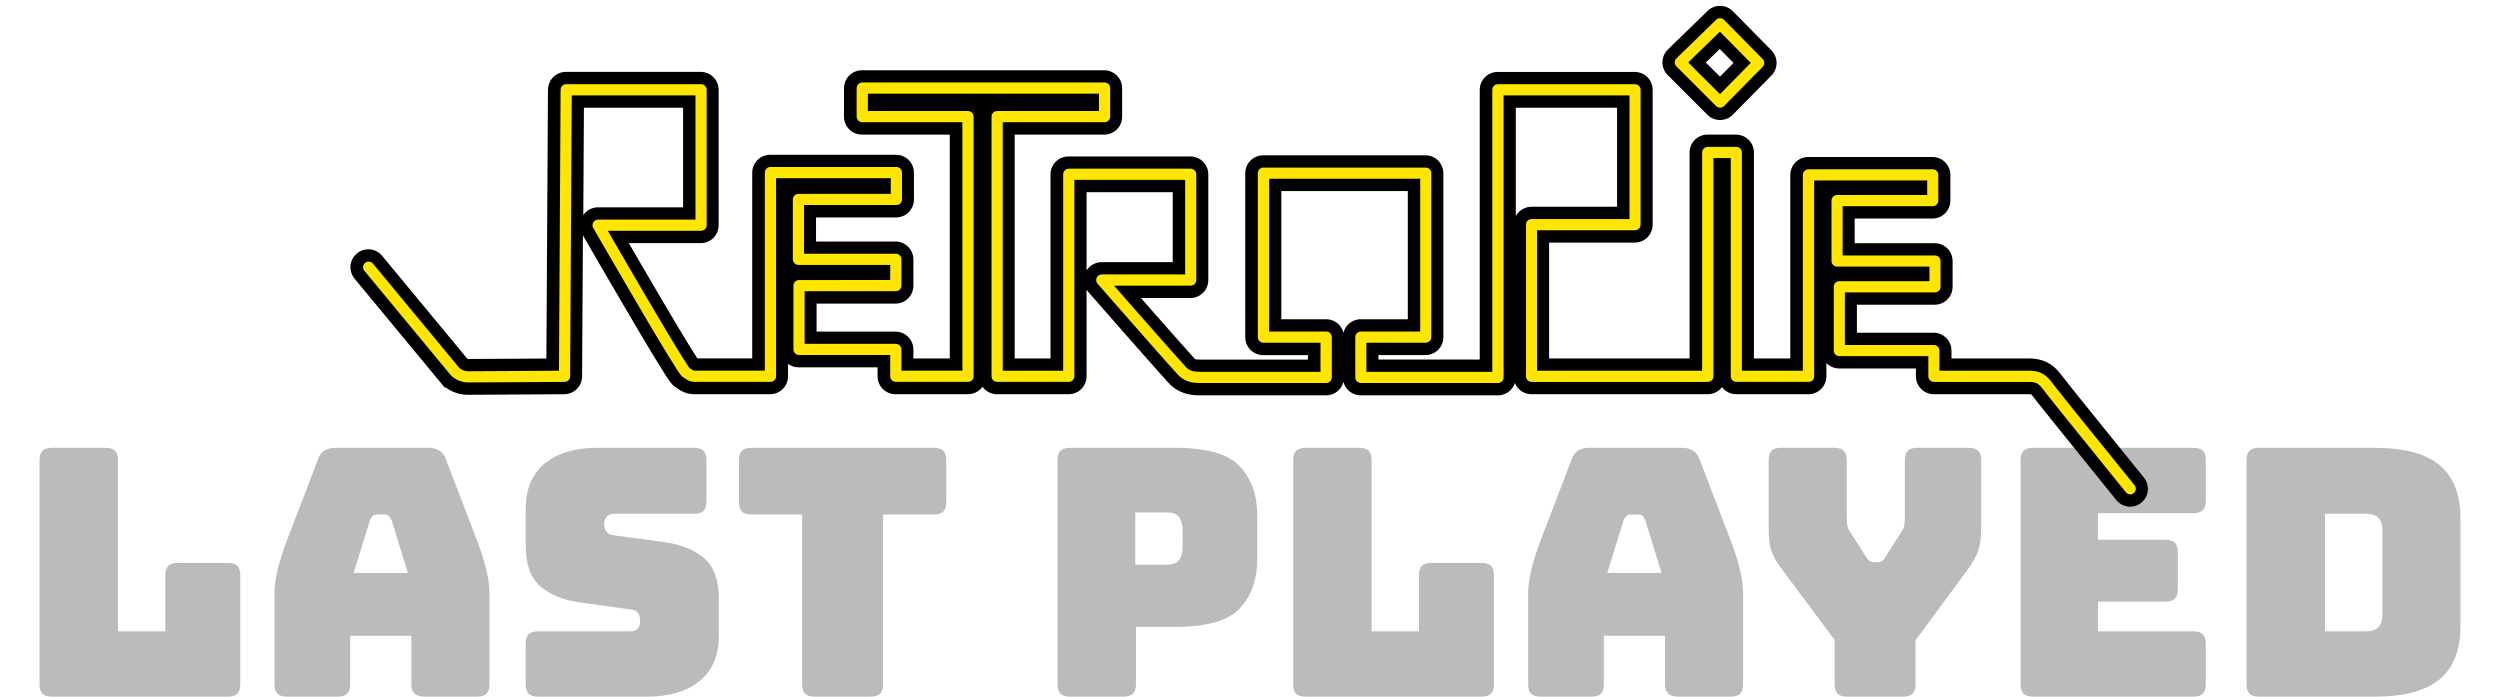 <?xml version="1.0" encoding="utf-8"?>
<svg id="Layer_2" width="1606.03" height="447.53" viewBox="0 0 1577.29 447.53" xmlns="http://www.w3.org/2000/svg">
  <path d="M 132.012 447.53 L 132.012 447.53 L 19.012 447.53 L 19.012 447.53 C 16.199 447.53 14.165 446.9 12.912 445.64 L 12.912 445.64 L 12.912 445.64 C 11.652 444.387 11.022 442.353 11.022 439.54 L 11.022 439.54 L 11.022 295.68 L 11.022 295.68 C 11.022 292.867 11.652 290.833 12.912 289.58 L 12.912 289.58 L 12.912 289.58 C 14.165 288.32 16.199 287.69 19.012 287.69 L 19.012 287.69 L 53.422 287.69 L 53.422 287.69 C 56.235 287.69 58.272 288.32 59.532 289.58 L 59.532 289.58 L 59.532 289.58 C 60.785 290.833 61.412 292.867 61.412 295.68 L 61.412 295.68 L 61.412 405.57 L 91.832 405.57 L 91.832 369.61 L 91.832 369.61 C 91.832 366.797 92.459 364.76 93.712 363.5 L 93.712 363.5 L 93.712 363.5 C 94.972 362.247 97.009 361.62 99.822 361.62 L 99.822 361.62 L 132.012 361.62 L 132.012 361.62 C 134.825 361.62 136.859 362.247 138.112 363.5 L 138.112 363.5 L 138.112 363.5 C 139.372 364.76 140.002 366.797 140.002 369.61 L 140.002 369.61 L 140.002 439.54 L 140.002 439.54 C 140.002 442.353 139.372 444.387 138.112 445.64 L 138.112 445.64 L 138.112 445.64 C 136.859 446.9 134.825 447.53 132.012 447.53 Z M 223.242 334.31 L 223.242 334.31 L 212.812 368.05 L 247.662 368.05 L 237.232 334.31 L 237.232 334.31 C 236.639 332.977 236.009 332.013 235.342 331.42 L 235.342 331.42 L 235.342 331.42 C 234.676 330.833 233.899 330.54 233.012 330.54 L 233.012 330.54 L 227.462 330.54 L 227.462 330.54 C 226.576 330.54 225.799 330.833 225.132 331.42 L 225.132 331.42 L 225.132 331.42 C 224.466 332.013 223.836 332.977 223.242 334.31 Z M 210.592 408.46 L 210.592 439.54 L 210.592 439.54 C 210.592 442.353 209.962 444.387 208.702 445.64 L 208.702 445.64 L 208.702 445.64 C 207.442 446.9 205.406 447.53 202.592 447.53 L 202.592 447.53 L 169.962 447.53 L 169.962 447.53 C 167.149 447.53 165.116 446.9 163.862 445.64 L 163.862 445.64 L 163.862 445.64 C 162.602 444.387 161.972 442.353 161.972 439.54 L 161.972 439.54 L 161.972 380.93 L 161.972 380.93 C 161.972 376.49 162.676 371.383 164.082 365.61 L 164.082 365.61 L 164.082 365.61 C 165.489 359.837 167.672 353.103 170.632 345.41 L 170.632 345.41 L 189.942 295.02 L 189.942 295.02 C 190.829 292.5 192.199 290.65 194.052 289.47 L 194.052 289.47 L 194.052 289.47 C 195.899 288.283 198.302 287.69 201.262 287.69 L 201.262 287.69 L 260.982 287.69 L 260.982 287.69 C 263.796 287.69 266.126 288.283 267.972 289.47 L 267.972 289.47 L 267.972 289.47 C 269.826 290.65 271.196 292.5 272.082 295.02 L 272.082 295.02 L 291.392 345.41 L 291.392 345.41 C 294.352 353.103 296.536 359.837 297.942 365.61 L 297.942 365.61 L 297.942 365.61 C 299.349 371.383 300.052 376.49 300.052 380.93 L 300.052 380.93 L 300.052 439.54 L 300.052 439.54 C 300.052 442.353 299.426 444.387 298.172 445.64 L 298.172 445.64 L 298.172 445.64 C 296.912 446.9 294.876 447.53 292.062 447.53 L 292.062 447.53 L 258.542 447.53 L 258.542 447.53 C 255.582 447.53 253.399 446.9 251.992 445.64 L 251.992 445.64 L 251.992 445.64 C 250.586 444.387 249.882 442.353 249.882 439.54 L 249.882 439.54 L 249.882 408.46 L 210.592 408.46 Z M 401.502 447.53 L 401.502 447.53 L 331.342 447.53 L 331.342 447.53 C 328.536 447.53 326.502 446.9 325.242 445.64 L 325.242 445.64 L 325.242 445.64 C 323.982 444.387 323.352 442.353 323.352 439.54 L 323.352 439.54 L 323.352 413.56 L 323.352 413.56 C 323.352 410.753 323.982 408.72 325.242 407.46 L 325.242 407.46 L 325.242 407.46 C 326.502 406.2 328.536 405.57 331.342 405.57 L 331.342 405.57 L 391.062 405.57 L 391.062 405.57 C 392.989 405.57 394.432 404.943 395.392 403.69 L 395.392 403.69 L 395.392 403.69 C 396.352 402.43 396.832 400.91 396.832 399.13 L 396.832 399.13 L 396.832 399.13 C 396.832 396.617 396.352 394.767 395.392 393.58 L 395.392 393.58 L 395.392 393.58 C 394.432 392.4 392.989 391.737 391.062 391.59 L 391.062 391.59 L 357.762 386.92 L 357.762 386.92 C 347.402 385.44 339.079 382.037 332.792 376.71 L 332.792 376.71 L 332.792 376.71 C 326.499 371.383 323.352 362.503 323.352 350.07 L 323.352 350.07 L 323.352 326.76 L 323.352 326.76 C 323.352 314.18 327.422 304.523 335.562 297.79 L 335.562 297.79 L 335.562 297.79 C 343.702 291.057 354.952 287.69 369.312 287.69 L 369.312 287.69 L 431.472 287.69 L 431.472 287.69 C 434.279 287.69 436.312 288.32 437.572 289.58 L 437.572 289.58 L 437.572 289.58 C 438.832 290.833 439.462 292.867 439.462 295.68 L 439.462 295.68 L 439.462 322.1 L 439.462 322.1 C 439.462 324.913 438.832 326.947 437.572 328.2 L 437.572 328.2 L 437.572 328.2 C 436.312 329.46 434.279 330.09 431.472 330.09 L 431.472 330.09 L 379.742 330.09 L 379.742 330.09 C 377.816 330.09 376.336 330.72 375.302 331.98 L 375.302 331.98 L 375.302 331.98 C 374.269 333.24 373.752 334.83 373.752 336.75 L 373.752 336.75 L 373.752 336.75 C 373.752 338.677 374.269 340.307 375.302 341.64 L 375.302 341.64 L 375.302 341.64 C 376.336 342.967 377.816 343.707 379.742 343.86 L 379.742 343.86 L 412.822 348.3 L 412.822 348.3 C 423.182 349.78 431.542 353.183 437.902 358.51 L 437.902 358.51 L 437.902 358.51 C 444.269 363.837 447.452 372.717 447.452 385.15 L 447.452 385.15 L 447.452 408.46 L 447.452 408.46 C 447.452 421.04 443.346 430.697 435.132 437.43 L 435.132 437.43 L 435.132 437.43 C 426.919 444.163 415.709 447.53 401.502 447.53 Z M 544.904 447.53 L 544.904 447.53 L 508.934 447.53 L 508.934 447.53 C 506.127 447.53 504.094 446.9 502.834 445.64 L 502.834 445.64 L 502.834 445.64 C 501.574 444.387 500.944 442.353 500.944 439.54 L 500.944 439.54 L 500.944 330.54 L 468.314 330.54 L 468.314 330.54 C 465.5 330.54 463.464 329.91 462.204 328.65 L 462.204 328.65 L 462.204 328.65 C 460.95 327.39 460.324 325.353 460.324 322.54 L 460.324 322.54 L 460.324 295.68 L 460.324 295.68 C 460.324 292.867 460.95 290.833 462.204 289.58 L 462.204 289.58 L 462.204 289.58 C 463.464 288.32 465.5 287.69 468.314 287.69 L 468.314 287.69 L 585.524 287.69 L 585.524 287.69 C 588.337 287.69 590.374 288.32 591.634 289.58 L 591.634 289.58 L 591.634 289.58 C 592.894 290.833 593.524 292.867 593.524 295.68 L 593.524 295.68 L 593.524 322.54 L 593.524 322.54 C 593.524 325.353 592.894 327.39 591.634 328.65 L 591.634 328.65 L 591.634 328.65 C 590.374 329.91 588.337 330.54 585.524 330.54 L 585.524 330.54 L 552.894 330.54 L 552.894 439.54 L 552.894 439.54 C 552.894 442.353 552.264 444.387 551.004 445.64 L 551.004 445.64 L 551.004 445.64 C 549.75 446.9 547.717 447.53 544.904 447.53 Z M 707.393 447.53 L 707.393 447.53 L 672.983 447.53 L 672.983 447.53 C 670.17 447.53 668.137 446.9 666.883 445.64 L 666.883 445.64 L 666.883 445.64 C 665.623 444.387 664.993 442.353 664.993 439.54 L 664.993 439.54 L 664.993 295.68 L 664.993 295.68 C 664.993 292.867 665.623 290.833 666.883 289.58 L 666.883 289.58 L 666.883 289.58 C 668.137 288.32 670.17 287.69 672.983 287.69 L 672.983 287.69 L 740.913 287.69 L 740.913 287.69 C 761.04 287.69 774.803 291.687 782.203 299.68 L 782.203 299.68 L 782.203 299.68 C 789.603 307.673 793.303 318.107 793.303 330.98 L 793.303 330.98 L 793.303 359.4 L 793.303 359.4 C 793.303 372.273 789.603 382.707 782.203 390.7 L 782.203 390.7 L 782.203 390.7 C 774.803 398.693 761.04 402.69 740.913 402.69 L 740.913 402.69 L 715.383 402.69 L 715.383 439.54 L 715.383 439.54 C 715.383 442.353 714.757 444.387 713.503 445.64 L 713.503 445.64 L 713.503 445.64 C 712.243 446.9 710.207 447.53 707.393 447.53 Z M 734.923 329.2 L 714.943 329.2 L 714.943 362.73 L 734.923 362.73 L 734.923 362.73 C 739.217 362.73 742.027 361.62 743.353 359.4 L 743.353 359.4 L 743.353 359.4 C 744.687 357.18 745.353 354.663 745.353 351.85 L 745.353 351.85 L 745.353 340.08 L 745.353 340.08 C 745.353 337.267 744.687 334.75 743.353 332.53 L 743.353 332.53 L 743.353 332.53 C 742.027 330.31 739.217 329.2 734.923 329.2 L 734.923 329.2 Z M 937.378 447.53 L 937.378 447.53 L 824.378 447.53 L 824.378 447.53 C 821.565 447.53 819.531 446.9 818.278 445.64 L 818.278 445.64 L 818.278 445.64 C 817.018 444.387 816.388 442.353 816.388 439.54 L 816.388 439.54 L 816.388 295.68 L 816.388 295.68 C 816.388 292.867 817.018 290.833 818.278 289.58 L 818.278 289.58 L 818.278 289.58 C 819.531 288.32 821.565 287.69 824.378 287.69 L 824.378 287.69 L 858.788 287.69 L 858.788 287.69 C 861.601 287.69 863.638 288.32 864.898 289.58 L 864.898 289.58 L 864.898 289.58 C 866.151 290.833 866.778 292.867 866.778 295.68 L 866.778 295.68 L 866.778 405.57 L 897.198 405.57 L 897.198 369.61 L 897.198 369.61 C 897.198 366.797 897.825 364.76 899.078 363.5 L 899.078 363.5 L 899.078 363.5 C 900.338 362.247 902.375 361.62 905.188 361.62 L 905.188 361.62 L 937.378 361.62 L 937.378 361.62 C 940.191 361.62 942.225 362.247 943.478 363.5 L 943.478 363.5 L 943.478 363.5 C 944.738 364.76 945.368 366.797 945.368 369.61 L 945.368 369.61 L 945.368 439.54 L 945.368 439.54 C 945.368 442.353 944.738 444.387 943.478 445.64 L 943.478 445.64 L 943.478 445.64 C 942.225 446.9 940.191 447.53 937.378 447.53 Z M 1028.608 334.31 L 1028.608 334.31 L 1018.178 368.05 L 1053.028 368.05 L 1042.598 334.31 L 1042.598 334.31 C 1042.005 332.977 1041.375 332.013 1040.708 331.42 L 1040.708 331.42 L 1040.708 331.42 C 1040.042 330.833 1039.265 330.54 1038.378 330.54 L 1038.378 330.54 L 1032.828 330.54 L 1032.828 330.54 C 1031.942 330.54 1031.165 330.833 1030.498 331.42 L 1030.498 331.42 L 1030.498 331.42 C 1029.832 332.013 1029.202 332.977 1028.608 334.31 Z M 1015.958 408.46 L 1015.958 439.54 L 1015.958 439.54 C 1015.958 442.353 1015.328 444.387 1014.068 445.64 L 1014.068 445.64 L 1014.068 445.64 C 1012.808 446.9 1010.772 447.53 1007.958 447.53 L 1007.958 447.53 L 975.328 447.53 L 975.328 447.53 C 972.515 447.53 970.482 446.9 969.228 445.64 L 969.228 445.64 L 969.228 445.64 C 967.968 444.387 967.338 442.353 967.338 439.54 L 967.338 439.54 L 967.338 380.93 L 967.338 380.93 C 967.338 376.49 968.042 371.383 969.448 365.61 L 969.448 365.61 L 969.448 365.61 C 970.855 359.837 973.038 353.103 975.998 345.41 L 975.998 345.41 L 995.308 295.02 L 995.308 295.02 C 996.195 292.5 997.565 290.65 999.418 289.47 L 999.418 289.47 L 999.418 289.47 C 1001.265 288.283 1003.668 287.69 1006.628 287.69 L 1006.628 287.69 L 1066.348 287.69 L 1066.348 287.69 C 1069.162 287.69 1071.492 288.283 1073.338 289.47 L 1073.338 289.47 L 1073.338 289.47 C 1075.192 290.65 1076.562 292.5 1077.448 295.02 L 1077.448 295.02 L 1096.758 345.41 L 1096.758 345.41 C 1099.718 353.103 1101.902 359.837 1103.308 365.61 L 1103.308 365.61 L 1103.308 365.61 C 1104.715 371.383 1105.418 376.49 1105.418 380.93 L 1105.418 380.93 L 1105.418 439.54 L 1105.418 439.54 C 1105.418 442.353 1104.792 444.387 1103.538 445.64 L 1103.538 445.64 L 1103.538 445.64 C 1102.278 446.9 1100.242 447.53 1097.428 447.53 L 1097.428 447.53 L 1063.908 447.53 L 1063.908 447.53 C 1060.948 447.53 1058.765 446.9 1057.358 445.64 L 1057.358 445.64 L 1057.358 445.64 C 1055.952 444.387 1055.248 442.353 1055.248 439.54 L 1055.248 439.54 L 1055.248 408.46 L 1015.958 408.46 Z M 1208.199 447.53 L 1208.199 447.53 L 1172.229 447.53 L 1172.229 447.53 C 1169.422 447.53 1167.389 446.9 1166.129 445.64 L 1166.129 445.64 L 1166.129 445.64 C 1164.869 444.387 1164.239 442.353 1164.239 439.54 L 1164.239 439.54 L 1164.239 411.12 L 1130.279 365.61 L 1130.279 365.61 C 1126.872 361.023 1124.612 357.027 1123.499 353.62 L 1123.499 353.62 L 1123.499 353.62 C 1122.392 350.22 1121.839 345.117 1121.839 338.31 L 1121.839 338.31 L 1121.839 295.68 L 1121.839 295.68 C 1121.839 292.867 1122.469 290.833 1123.729 289.58 L 1123.729 289.58 L 1123.729 289.58 C 1124.982 288.32 1127.015 287.69 1129.829 287.69 L 1129.829 287.69 L 1164.019 287.69 L 1164.019 287.69 C 1166.832 287.69 1168.865 288.32 1170.119 289.58 L 1170.119 289.58 L 1170.119 289.58 C 1171.379 290.833 1172.009 292.867 1172.009 295.68 L 1172.009 295.68 L 1172.009 332.09 L 1172.009 332.09 C 1172.009 333.57 1172.082 335.123 1172.229 336.75 L 1172.229 336.75 L 1172.229 336.75 C 1172.382 338.377 1172.975 339.93 1174.009 341.41 L 1174.009 341.41 L 1184.219 357.4 L 1184.219 357.4 C 1184.959 358.733 1185.735 359.693 1186.549 360.28 L 1186.549 360.28 L 1186.549 360.28 C 1187.362 360.873 1188.362 361.17 1189.549 361.17 L 1189.549 361.17 L 1191.769 361.17 L 1191.769 361.17 C 1192.955 361.17 1193.955 360.873 1194.769 360.28 L 1194.769 360.28 L 1194.769 360.28 C 1195.582 359.693 1196.359 358.733 1197.099 357.4 L 1197.099 357.4 L 1207.309 341.41 L 1207.309 341.41 C 1208.342 339.93 1208.935 338.377 1209.089 336.75 L 1209.089 336.75 L 1209.089 336.75 C 1209.235 335.123 1209.309 333.57 1209.309 332.09 L 1209.309 332.09 L 1209.309 295.68 L 1209.309 295.68 C 1209.309 292.867 1209.935 290.833 1211.189 289.58 L 1211.189 289.58 L 1211.189 289.58 C 1212.449 288.32 1214.485 287.69 1217.299 287.69 L 1217.299 287.69 L 1250.379 287.69 L 1250.379 287.69 C 1253.192 287.69 1255.225 288.32 1256.479 289.58 L 1256.479 289.58 L 1256.479 289.58 C 1257.739 290.833 1258.369 292.867 1258.369 295.68 L 1258.369 295.68 L 1258.369 338.31 L 1258.369 338.31 C 1258.369 345.117 1257.775 350.22 1256.589 353.62 L 1256.589 353.62 L 1256.589 353.62 C 1255.409 357.027 1253.189 361.023 1249.929 365.61 L 1249.929 365.61 L 1216.189 411.34 L 1216.189 439.54 L 1216.189 439.54 C 1216.189 442.353 1215.559 444.387 1214.299 445.64 L 1214.299 445.64 L 1214.299 445.64 C 1213.045 446.9 1211.012 447.53 1208.199 447.53 Z M 1394.669 447.53 L 1394.669 447.53 L 1291.659 447.53 L 1291.659 447.53 C 1288.846 447.53 1286.812 446.9 1285.559 445.64 L 1285.559 445.64 L 1285.559 445.64 C 1284.299 444.387 1283.669 442.353 1283.669 439.54 L 1283.669 439.54 L 1283.669 295.68 L 1283.669 295.68 C 1283.669 292.867 1284.299 290.833 1285.559 289.58 L 1285.559 289.58 L 1285.559 289.58 C 1286.812 288.32 1288.846 287.69 1291.659 287.69 L 1291.659 287.69 L 1394.669 287.69 L 1394.669 287.69 C 1397.482 287.69 1399.516 288.32 1400.769 289.58 L 1400.769 289.58 L 1400.769 289.58 C 1402.029 290.833 1402.659 292.867 1402.659 295.68 L 1402.659 295.68 L 1402.659 321.66 L 1402.659 321.66 C 1402.659 324.467 1402.029 326.5 1400.769 327.76 L 1400.769 327.76 L 1400.769 327.76 C 1399.516 329.02 1397.482 329.65 1394.669 329.65 L 1394.669 329.65 L 1333.399 329.65 L 1333.399 346.74 L 1376.689 346.74 L 1376.689 346.74 C 1379.496 346.74 1381.529 347.37 1382.789 348.63 L 1382.789 348.63 L 1382.789 348.63 C 1384.049 349.89 1384.679 351.923 1384.679 354.73 L 1384.679 354.73 L 1384.679 378.49 L 1384.679 378.49 C 1384.679 381.303 1384.049 383.337 1382.789 384.59 L 1382.789 384.59 L 1382.789 384.59 C 1381.529 385.85 1379.496 386.48 1376.689 386.48 L 1376.689 386.48 L 1333.399 386.48 L 1333.399 405.57 L 1394.669 405.57 L 1394.669 405.57 C 1397.482 405.57 1399.516 406.2 1400.769 407.46 L 1400.769 407.46 L 1400.769 407.46 C 1402.029 408.72 1402.659 410.753 1402.659 413.56 L 1402.659 413.56 L 1402.659 439.54 L 1402.659 439.54 C 1402.659 442.353 1402.029 444.387 1400.769 445.64 L 1400.769 445.64 L 1400.769 445.64 C 1399.516 446.9 1397.482 447.53 1394.669 447.53 Z M 1511.648 447.53 L 1511.648 447.53 L 1436.838 447.53 L 1436.838 447.53 C 1434.025 447.53 1431.991 446.9 1430.738 445.64 L 1430.738 445.64 L 1430.738 445.64 C 1429.478 444.387 1428.848 442.353 1428.848 439.54 L 1428.848 439.54 L 1428.848 295.68 L 1428.848 295.68 C 1428.848 292.867 1429.478 290.833 1430.738 289.58 L 1430.738 289.58 L 1430.738 289.58 C 1431.991 288.32 1434.025 287.69 1436.838 287.69 L 1436.838 287.69 L 1511.648 287.69 L 1511.648 287.69 C 1530.148 287.69 1543.878 291.39 1552.838 298.79 L 1552.838 298.79 L 1552.838 298.79 C 1561.791 306.19 1566.268 317.587 1566.268 332.98 L 1566.268 332.98 L 1566.268 402.24 L 1566.268 402.24 C 1566.268 417.633 1561.791 429.03 1552.838 436.43 L 1552.838 436.43 L 1552.838 436.43 C 1543.878 443.83 1530.148 447.53 1511.648 447.53 Z M 1505.658 330.09 L 1479.238 330.09 L 1479.238 405.57 L 1505.658 405.57 L 1505.658 405.57 C 1509.211 405.57 1511.838 404.683 1513.538 402.91 L 1513.538 402.91 L 1513.538 402.91 C 1515.238 401.13 1516.088 398.39 1516.088 394.69 L 1516.088 394.69 L 1516.088 340.75 L 1516.088 340.75 C 1516.088 337.05 1515.238 334.347 1513.538 332.64 L 1513.538 332.64 L 1513.538 332.64 C 1511.838 330.94 1509.211 330.09 1505.658 330.09 L 1505.658 330.09 Z" style="white-space: pre; fill: rgb(187, 187, 187);"/>
  <g transform="matrix(0.719, 0, 0, 0.719, 1.479, -2.71)">
    <g id="g236">
      <path d="m 1873.1,447.11 c -0,-0.005 -36,-44.438 -56.767,-70.271 -6.948,-8.647 -12.102,-15.091 -13.915,-17.459 -2.52,-3.319 -4.314,-5.711 -5.493,-6.885 -1.24,-1.194 -1.428,-1.258 -2.363,-1.588 -0.648,-0.195 -1.811,-0.406 -3.803,-0.406 h -85.001 c -2.765,0 -5.47,-1.118 -7.423,-3.074 -1.955,-1.955 -3.076,-4.66 -3.076,-7.425 v -12.501 h -73.999 c -2.767,0 -5.47,-1.121 -7.425,-3.074 -1.955,-1.955 -3.076,-4.66 -3.076,-7.425 v -57.001 c 0,-2.765 1.121,-5.47 3.076,-7.425 1.955,-1.955 4.658,-3.074 7.425,-3.074 l 74.999,-0.002 v -1.999 h -77 c -2.765,0 -5.47,-1.119 -7.425,-3.074 -1.953,-1.955 -3.074,-4.66 -3.074,-7.425 v -54 c 0,-2.765 1.121,-5.47 3.074,-7.425 1.955,-1.956 4.66,-3.074 7.425,-3.074 l 74.998,-0.002 v -1.999 h -90 v 169.5 c 0,2.765 -1.118,5.467 -3.074,7.423 -1.955,1.955 -4.658,3.076 -7.423,3.076 h -64.501 c -2.765,0 -5.47,-1.118 -7.425,-3.074 -1.953,-1.955 -3.074,-4.66 -3.074,-7.425 l -0,-189.5 h -4.5 v 189.5 c 0,2.765 -1.118,5.467 -3.074,7.423 -1.955,1.955 -4.658,3.076 -7.423,3.076 h -157.5 c -2.767,0 -5.47,-1.118 -7.425,-3.074 -1.955,-1.955 -3.076,-4.66 -3.076,-7.425 v -135.5 c 0,-2.765 1.121,-5.47 3.076,-7.425 1.955,-1.956 4.658,-3.076 7.425,-3.076 h 81.998 v -99.5 h -101.5 v 246.5 c 0,2.765 -1.121,5.47 -3.076,7.426 -1.953,1.953 -4.658,3.074 -7.423,3.074 h -122.5 c -2.767,0 -5.47,-1.119 -7.425,-3.074 -1.956,-1.956 -3.076,-4.661 -3.076,-7.426 v -36 c 0,-2.765 1.12,-5.47 3.076,-7.425 1.955,-1.955 4.658,-3.074 7.425,-3.074 l 47.499,-0.002 V 169 h -124 v 125.5 h 45.502 c 2.765,0 5.47,1.119 7.425,3.074 1.956,1.955 3.074,4.66 3.074,7.425 v 36 c 0,2.765 -1.121,5.47 -3.076,7.426 -1.956,1.953 -4.658,3.074 -7.423,3.074 h -111.5 c -3.131,-0.015 -6.659,-0.019 -10.691,-0.915 -4.014,-0.871 -8.395,-2.879 -12.111,-6.086 -0.648,-0.564 -0.848,-0.787 -1.191,-1.128 -0.312,-0.321 -0.642,-0.668 -1.022,-1.073 -0.752,-0.805 -1.694,-1.829 -2.824,-3.076 -2.258,-2.49 -5.264,-5.846 -8.773,-9.793 -7.02,-7.889 -16.051,-18.124 -24.98,-28.272 -17.86,-20.297 -35.305,-40.239 -35.308,-40.243 -2.712,-3.098 -3.36,-7.504 -1.659,-11.252 1.7,-3.75 5.444,-6.161 9.562,-6.161 h 68.999 V 170 h -87.999 v 170 c 0,2.765 -1.121,5.467 -3.076,7.423 -1.953,1.955 -4.658,3.076 -7.423,3.076 h -64 c -2.767,0 -5.47,-1.121 -7.425,-3.076 -1.956,-1.956 -3.076,-4.658 -3.076,-7.423 V 107.96 c 0,-2.765 1.121,-5.47 3.076,-7.425 1.956,-1.953 4.658,-3.074 7.425,-3.074 h 85.497 v -4.5 h -195.42 v 4.5 h 84.001 c 2.765,0 5.47,1.121 7.423,3.074 1.955,1.956 3.076,4.661 3.076,7.425 v 232 c 0,2.765 -1.121,5.467 -3.076,7.423 -1.953,1.958 -4.658,3.076 -7.423,3.076 H 778.34 c -2.765,0 -5.467,-1.118 -7.422,-3.074 -1.956,-1.955 -3.077,-4.66 -3.077,-7.425 v -13.503 h -76 c -2.765,0 -5.469,-1.118 -7.422,-3.073 -1.956,-1.953 -3.077,-4.658 -3.077,-7.423 V 258.96 c 0,-2.768 1.121,-5.47 3.074,-7.425 1.956,-1.956 4.66,-3.074 7.425,-3.074 l 76,-0.003 v -2.498 h -76.5 c -2.765,0 -5.47,-1.121 -7.425,-3.074 -1.955,-1.956 -3.074,-4.661 -3.074,-7.426 v -53.5 c 0,-2.765 1.119,-5.47 3.074,-7.425 1.956,-1.956 4.661,-3.076 7.425,-3.076 h 77 v -3.001 h -91.5 v 171.5 c 0,2.765 -1.121,5.467 -3.076,7.423 -1.956,1.958 -4.658,3.076 -7.423,3.076 h -67 c -1.116,-0.005 -2.322,-0.027 -3.769,-0.247 -1.435,-0.209 -3.058,-0.686 -4.372,-1.282 -2.675,-1.247 -3.996,-2.313 -6.185,-3.734 -1.142,-0.783 -1.568,-1.258 -1.983,-1.666 -0.39,-0.403 -0.665,-0.729 -0.929,-1.046 -0.513,-0.628 -0.951,-1.222 -1.435,-1.897 -0.951,-1.335 -2.036,-2.962 -3.314,-4.942 -2.549,-3.95 -5.839,-9.267 -9.653,-15.548 -7.623,-12.553 -17.31,-28.923 -26.856,-45.199 -19.089,-32.545 -37.595,-64.685 -37.604,-64.696 -1.873,-3.253 -1.868,-7.249 0.009,-10.497 1.877,-3.246 5.339,-5.243 9.089,-5.243 l 81.5,-0.002 v -100 h -99.58 l -1.438,245.56 c -0.034,5.735 -4.702,10.403 -10.437,10.439 -0.03,0 -82.435,0.5 -86.062,0.5 -6.281,0.014 -11.354,-2.072 -14.664,-4.182 -3.172,-2.012 -4.93,-4.003 -5.549,-4.748 l -0.001,0.001 -76.876,-92.877 v 0.002 c -3.698,-4.468 -3.074,-11.089 1.394,-14.784 4.468,-3.697 11.086,-3.074 14.784,1.395 l 76.744,92.714 c 0.099,0.093 0.351,0.313 0.708,0.536 0.752,0.452 1.74,0.931 3.461,0.944 1.632,0 23.213,-0.126 44.249,-0.25 11.746,-0.07 23.342,-0.14 31.311,-0.188 l 1.44,-245.62 c 0.032,-5.768 4.731,-10.438 10.499,-10.438 h 120.5 c 2.765,0 5.469,1.119 7.422,3.074 1.956,1.956 3.077,4.661 3.077,7.425 v 121 c 0,2.765 -1.121,5.47 -3.077,7.425 -1.953,1.953 -4.658,3.074 -7.422,3.074 h -73.809 c 3.11,5.373 6.855,11.833 10.976,18.918 11.49,19.761 25.895,44.396 37.511,63.808 7.721,12.91 14.289,23.618 17.663,28.632 0.464,0.697 0.882,1.293 1.182,1.709 0.615,0.409 1.095,0.723 1.425,0.934 0.017,10e-4 0.034,10e-4 0.052,10e-4 2.599,-0.002 38.303,-0.003 56.499,-0.002 v -171.5 c 0,-2.765 1.121,-5.47 3.077,-7.423 1.956,-1.956 4.658,-3.077 7.425,-3.077 h 112.5 c 2.765,0 5.467,1.121 7.423,3.077 1.955,1.953 3.076,4.658 3.076,7.423 v 24.001 c 0,2.765 -1.121,5.47 -3.076,7.423 -1.956,1.955 -4.658,3.076 -7.423,3.076 h -77.002 v 32.5 h 76.5 c 2.765,0 5.47,1.121 7.425,3.076 1.956,1.955 3.077,4.658 3.077,7.425 v 23.5 c 0,2.765 -1.121,5.467 -3.077,7.423 -1.956,1.958 -4.661,3.076 -7.425,3.076 l -76,-0.002 v 36.002 h 76 c 2.765,0 5.47,1.121 7.425,3.076 1.956,1.956 3.077,4.658 3.077,7.426 v 13.497 h 43.498 v -211 h -83.998 c -2.765,0 -5.47,-1.119 -7.425,-3.074 -1.956,-1.956 -3.077,-4.661 -3.077,-7.425 V 82.445 c 0,-2.767 1.121,-5.47 3.077,-7.425 1.956,-1.956 4.661,-3.077 7.425,-3.077 h 216.5 c 2.765,0 5.47,1.121 7.425,3.077 1.956,1.955 3.074,4.658 3.074,7.425 v 25.499 c 0,2.765 -1.118,5.47 -3.074,7.425 -1.955,1.955 -4.66,3.076 -7.425,3.076 h -85.5 v 211 h 43.001 v -170 c 0,-2.765 1.121,-5.47 3.076,-7.425 1.956,-1.956 4.661,-3.076 7.425,-3.076 h 109 c 2.765,0 5.47,1.121 7.425,3.076 1.955,1.956 3.074,4.661 3.074,7.425 v 94.5 c 0,2.765 -1.121,5.468 -3.076,7.423 -1.953,1.955 -4.658,3.076 -7.423,3.076 h -56.342 c 4.75,5.417 10.236,11.667 15.898,18.108 16.278,18.516 34.146,38.746 39.771,44.816 0.504,0.547 0.932,0.995 1.141,1.211 1.172,0.931 1.792,1.164 2.972,1.467 1.218,0.291 3.188,0.41 6.059,0.398 4.831,-0.002 74.167,-0.002 101,-0.001 v -15 h -45.502 c -2.765,0 -5.47,-1.121 -7.423,-3.074 -1.956,-1.956 -3.077,-4.661 -3.077,-7.426 v -146.5 c 0,-2.767 1.121,-5.47 3.077,-7.425 1.953,-1.956 4.658,-3.076 7.423,-3.076 h 145 c 2.765,0 5.47,1.121 7.423,3.076 1.956,1.956 3.077,4.658 3.077,7.425 v 146.5 c 0,2.765 -1.121,5.47 -3.077,7.426 -1.955,1.953 -4.658,3.074 -7.423,3.074 h -47.503 v 14.999 h 101.5 v -246.5 c 0,-2.765 1.119,-5.47 3.074,-7.425 1.956,-1.956 4.661,-3.074 7.426,-3.074 h 122.5 c 2.765,0 5.47,1.119 7.425,3.074 1.956,1.956 3.074,4.661 3.074,7.425 v 120.5 c 0,2.765 -1.118,5.47 -3.074,7.423 -1.955,1.955 -4.66,3.076 -7.425,3.076 h -82.002 v 114.5 h 136.5 v -189.5 c 0,-2.765 1.121,-5.47 3.076,-7.423 1.955,-1.956 4.658,-3.077 7.425,-3.077 h 25.499 c 2.765,0 5.47,1.121 7.425,3.077 1.956,1.955 3.074,4.658 3.074,7.423 v 189.5 h 43.501 v -169.5 c 0,-2.765 1.121,-5.47 3.076,-7.425 1.956,-1.955 4.658,-3.074 7.425,-3.074 h 111 c 2.765,0 5.47,1.119 7.425,3.074 1.956,1.956 3.074,4.661 3.074,7.425 v 23 c 0,2.765 -1.118,5.47 -3.074,7.425 -1.955,1.953 -4.66,3.074 -7.425,3.074 h -75.001 v 33.001 h 77.002 c 2.765,0 5.47,1.119 7.426,3.074 1.953,1.956 3.073,4.661 3.073,7.426 v 22.999 c 0,2.765 -1.12,5.47 -3.076,7.426 -1.955,1.953 -4.658,3.074 -7.423,3.074 h -75.003 v 36 h 74.001 c 2.765,0 5.47,1.12 7.426,3.076 1.955,1.955 3.074,4.658 3.074,7.425 v 12.499 c 21.961,-10e-4 71.016,-10e-4 74.501,-10e-4 3.425,0.003 6.657,0.351 9.761,1.268 3.093,0.901 5.967,2.431 8.28,4.234 4.663,3.705 7.15,7.597 10.3,11.62 1.059,1.39 4.34,5.514 8.773,11.043 4.449,5.552 10.125,12.605 16.223,20.166 12.196,15.123 26.074,32.282 35.224,43.588 6.1,7.537 10.089,12.459 10.1,12.473 3.649,4.507 2.955,11.118 -1.55,14.769 -1.945,1.575 -4.282,2.341 -6.604,2.341 -3.2,0 -6.2,-1.32 -8.3,-3.89 z" id="path238" style="fill:#fee600"/>
      <path d="m 1881.3,456.5 c -4.638,0.008 -9.288,-2.034 -12.439,-5.928 l 10e-4,-0.002 c -0.194,-0.238 -36.054,-44.505 -56.78,-70.286 -6.963,-8.667 -12.089,-15.072 -14.009,-17.579 -2.411,-3.199 -4.271,-5.596 -4.935,-6.256 -0.133,-0.127 -0.245,-0.232 -0.335,-0.315 -0.081,-0.015 -0.188,-0.031 -0.322,-0.048 -0.353,-0.044 -0.898,-0.087 -1.686,-0.085 h -85.002 c -4.248,-0.009 -8.301,-1.684 -11.312,-4.686 -3,-3.012 -4.677,-7.062 -4.688,-11.313 v -7 h -68.498 c -4.253,-0.012 -8.301,-1.69 -11.314,-4.686 -0.063,-0.063 -0.125,-0.128 -0.188,-0.192 v 11.878 c -0.01,4.247 -1.686,8.3 -4.686,11.312 -3.012,2.997 -7.06,4.679 -11.312,4.688 h -64.501 c -4.248,-0.009 -8.301,-1.684 -11.316,-4.688 -0.519,-0.521 -0.997,-1.074 -1.435,-1.652 -0.438,0.579 -0.918,1.131 -1.437,1.652 -3.012,2.997 -7.06,4.679 -11.312,4.688 h -157.5 c -4.248,-0.009 -8.301,-1.684 -11.314,-4.686 -1.523,-1.53 -2.706,-3.328 -3.503,-5.285 -0.776,2.344 -2.091,4.497 -3.87,6.285 -3.012,2.997 -7.06,4.676 -11.312,4.686 h -122.5 c -4.249,-0.01 -8.302,-1.686 -11.313,-4.686 -2.05,-2.06 -3.482,-4.603 -4.188,-7.362 -0.705,2.761 -2.139,5.304 -4.19,7.367 -3.009,2.99 -7.057,4.671 -11.309,4.681 h -111.53 c -3.114,-0.019 -7.164,-0.002 -11.831,-1.041 -4.904,-1.071 -10.051,-3.438 -14.557,-7.312 -0.76,-0.654 -1.236,-1.156 -1.452,-1.369 l -0.039,-0.039 -0.037,-0.039 c -0.337,-0.347 -0.688,-0.716 -1.091,-1.147 -0.778,-0.83 -1.739,-1.873 -2.884,-3.137 -2.277,-2.512 -5.291,-5.876 -8.807,-9.832 -7.031,-7.901 -16.067,-18.142 -25.001,-28.295 -17.866,-20.304 -35.312,-40.248 -35.317,-40.252 -0.54,-0.618 -1.026,-1.27 -1.458,-1.949 v 77.413 c -0.009,4.252 -1.69,8.3 -4.686,11.312 -3.011,2.999 -7.062,4.679 -11.311,4.688 h -64.001 c -4.252,-0.009 -8.303,-1.69 -11.314,-4.688 -0.62,-0.623 -1.183,-1.29 -1.687,-1.993 -0.502,0.702 -1.064,1.367 -1.682,1.988 -3.016,3.009 -7.07,4.684 -11.316,4.692 h -64.74 c -4.248,-0.009 -8.3,-1.686 -11.312,-4.686 -2.998,-3.012 -4.679,-7.062 -4.688,-11.313 v -8.002 h -70.499 c -3.447,-0.008 -6.764,-1.111 -9.5,-3.129 v 11.131 c -0.009,4.252 -1.69,8.3 -4.686,11.309 -3.014,3.005 -7.066,4.682 -11.313,4.69 h -67.024 c -1.172,-0.005 -2.731,-0.03 -4.539,-0.305 -2.023,-0.303 -3.991,-0.884 -5.901,-1.739 -3.181,-1.481 -4.949,-2.876 -6.857,-4.107 l -0.06,-0.036 -0.057,-0.042 c -1.434,-0.956 -2.479,-2.024 -2.727,-2.279 l -0.05,-0.048 -0.048,-0.051 c -0.521,-0.537 -0.922,-1.014 -1.231,-1.388 -0.619,-0.759 -1.14,-1.466 -1.656,-2.186 -1.029,-1.447 -2.153,-3.133 -3.456,-5.153 -2.599,-4.025 -5.906,-9.369 -9.733,-15.674 -7.649,-12.598 -17.346,-28.982 -26.9,-45.272 -17.089,-29.136 -33.719,-57.958 -37.024,-63.69 l -0.738,126.06 c -0.066,8.758 -7.131,15.83 -15.919,15.907 h -0.046 c -0.039,0 -0.098,0 -0.176,0.002 -0.158,0 -0.39,0.003 -0.693,0.003 -0.605,0.004 -1.495,0.009 -2.626,0.016 -2.264,0.014 -5.5,0.034 -9.392,0.058 -7.786,0.046 -18.203,0.11 -28.732,0.172 -21.072,0.124 -42.539,0.25 -44.413,0.25 h -0.062 c -7.495,-0.009 -13.52,-2.477 -17.547,-5.036 -0.919,-0.583 -1.746,-1.169 -2.483,-1.738 l -0.507,0.506 -70.992,-85.766 -9.736,-11.761 c -2.46,-2.971 -3.681,-6.617 -3.676,-10.199 -0.004,-2.942 0.816,-5.892 2.413,-8.46 v -0.12 l 0.043,0.052 c 0.884,-1.404 2.001,-2.693 3.345,-3.802 2.968,-2.461 6.614,-3.681 10.197,-3.676 4.58,-0.008 9.176,1.985 12.332,5.8 l 76.291,92.168 c 0.047,0.004 0.149,0.009 0.384,0.034 1.571,0 23.194,-0.127 44.216,-0.25 9.292,-0.057 18.491,-0.111 25.875,-0.156 l 1.409,-240.19 c 0.06,-8.802 7.199,-15.898 15.999,-15.907 h 120.5 c 4.25,0.011 8.302,1.686 11.311,4.686 3,3.014 4.679,7.064 4.688,11.316 v 121 c -0.009,4.252 -1.688,8.302 -4.688,11.316 -3.011,2.998 -7.059,4.674 -11.311,4.686 h -64.264 c 1.931,3.33 4.006,6.904 6.187,10.653 11.483,19.749 25.882,44.374 37.475,63.749 7.692,12.861 14.277,23.591 17.522,28.407 0.042,0.063 0.085,0.127 0.127,0.189 5.819,-0.002 22.178,-0.004 37.027,-0.004 4.185,0 8.25,0 11.926,10e-4 v -165.95 c 0.009,-4.252 1.688,-8.302 4.688,-11.312 3.009,-3 7.06,-4.679 11.314,-4.688 h 112.5 c 4.252,0.009 8.302,1.69 11.311,4.686 3,3.011 4.679,7.062 4.688,11.313 v 24.001 c -0.009,4.252 -1.688,8.302 -4.688,11.312 -3.009,2.998 -7.059,4.679 -11.311,4.688 H 707.06 v 21.499 h 70.999 c 4.252,0.009 8.302,1.688 11.313,4.688 3,3.009 4.679,7.06 4.688,11.313 l 0.002,23.502 c -0.012,4.249 -1.693,8.3 -4.686,11.307 -3.016,3.007 -7.071,4.681 -11.318,4.689 h -70.5 v 25.003 h 70.499 c 4.252,0.01 8.302,1.688 11.316,4.688 2.995,3.009 4.679,7.06 4.688,11.313 v 8 h 32.496 v -200 h -78.496 c -4.25,-0.012 -8.3,-1.686 -11.316,-4.686 -2.998,-3.014 -4.679,-7.062 -4.688,-11.314 V 82.545 c 0.009,-4.254 1.69,-8.305 4.688,-11.313 3.013,-3 7.062,-4.679 11.316,-4.688 h 216.5 c 4.253,0.009 8.303,1.688 11.314,4.686 2.999,3.014 4.676,7.066 4.686,11.316 v 25.499 c -0.01,4.248 -1.684,8.3 -4.686,11.314 -3.014,3 -7.062,4.676 -11.314,4.688 h -80.002 v 200 h 32.001 v -164.49 c 0.011,-4.252 1.688,-8.302 4.688,-11.316 3.014,-3 7.064,-4.676 11.316,-4.686 l 109,-0.002 c 4.25,0.011 8.3,1.688 11.313,4.688 3,3.016 4.675,7.066 4.686,11.316 v 94.497 c -0.011,4.253 -1.69,8.303 -4.686,11.312 -3.014,3 -7.063,4.679 -11.313,4.688 h -44.201 c 2.55,2.903 5.198,5.919 7.887,8.977 16.256,18.489 34.173,38.773 39.686,44.723 0.298,0.322 0.57,0.611 0.773,0.825 0.069,0.05 0.116,0.081 0.142,0.097 l 0.01,0.009 c 0,-0.002 0,0 0.053,0.017 0.066,0.022 0.218,0.066 0.461,0.128 0.448,0.094 2.034,0.239 4.312,0.228 0.063,0 0.237,-0.005 0.499,-10e-4 3.367,-0.002 28.007,-0.004 53.264,-0.004 15.365,0 30.956,0 42.117,10e-4 v -3.999 h -40 c -4.254,-0.009 -8.302,-1.688 -11.313,-4.686 -2.998,-3.011 -4.679,-7.062 -4.688,-11.313 v -146.52 c 0.01,-4.254 1.689,-8.305 4.686,-11.314 3.014,-3.002 7.063,-4.679 11.315,-4.688 h 145 c 4.252,0.009 8.302,1.686 11.312,4.686 2.999,3.012 4.679,7.062 4.689,11.316 v 146.5 c -0.011,4.252 -1.69,8.303 -4.689,11.316 -3.012,2.995 -7.06,4.674 -11.312,4.683 h -42.003 v 4 h 90.503 v -241 c 0.01,-4.25 1.686,-8.3 4.686,-11.316 3.016,-3 7.065,-4.674 11.315,-4.684 l 122.5,-0.002 c 4.247,0.011 8.3,1.686 11.311,4.686 3.005,3.016 4.679,7.066 4.686,11.316 l 0,120.5 c -0.01,4.245 -1.684,8.3 -4.686,11.311 -3.014,2.998 -7.062,4.676 -11.313,4.686 h -76.504 v 103.5 h 125.5 v -184 c 0.01,-4.252 1.688,-8.302 4.686,-11.314 3.012,-2.998 7.062,-4.679 11.316,-4.688 h 25.499 c 4.252,0.009 8.302,1.69 11.311,4.688 3.003,3.014 4.679,7.064 4.688,11.314 v 184 h 32.5 v -164 c 0.01,-4.252 1.688,-8.3 4.688,-11.314 3.011,-3 7.063,-4.676 11.313,-4.686 h 111 c 4.247,0.012 8.298,1.686 11.312,4.686 3.004,3.014 4.676,7.066 4.686,11.314 l 0,23.001 c -0.012,4.248 -1.684,8.3 -4.688,11.316 -3.014,2.995 -7.06,4.672 -11.312,4.683 h -69.503 v 22.001 h 71.503 c 4.25,0.009 8.3,1.683 11.318,4.688 2.995,3.013 4.669,7.062 4.681,11.311 v 22.999 c -0.01,4.25 -1.688,8.3 -4.69,11.316 -3.009,2.995 -7.057,4.674 -11.309,4.683 h -69.504 v 25.001 h 68.502 c 4.249,0.01 8.302,1.687 11.315,4.686 2.998,3.014 4.674,7.064 4.686,11.316 v 6.997 h 69.004 c 3.791,0.003 7.572,0.388 11.295,1.486 3.818,1.119 7.257,2.949 10.165,5.209 5.417,4.313 8.274,8.82 11.251,12.596 0.964,1.264 4.275,5.428 8.69,10.935 4.444,5.544 10.119,12.596 16.212,20.153 12.194,15.118 26.07,32.275 35.219,43.58 6.055,7.481 10.016,12.368 10.105,12.479 0,0.007 0,0 -0,-0.005 -0,-0.004 -0.01,-0.009 -0,-0.002 2.39,2.947 3.568,6.539 3.566,10.063 0.01,4.64 -2.042,9.282 -5.929,12.44 -2.944,2.385 -6.527,3.566 -10.046,3.565 h -0.3 z M 1746.6,345 h 44.188 c 2.379,0.002 4.048,0.24 5.388,0.64 l 0.128,0.039 0.115,0.039 c 0.392,0.14 1.282,0.426 2.227,1.041 0.911,0.601 1.443,1.128 2.122,1.772 l 0.066,0.064 c 1.75,1.779 3.44,4.117 5.979,7.438 1.721,2.248 6.903,8.729 13.835,17.357 20.756,25.817 56.754,70.255 56.754,70.255 l -4.273,3.464 4.273,-3.464 c 0.997,1.229 2.412,1.847 3.892,1.854 1.119,-0.005 2.202,-0.355 3.135,-1.11 1.234,-1.004 1.852,-2.424 1.858,-3.896 -0.01,-1.121 -0.355,-2.199 -1.163,-3.204 -0.031,-0.036 -0.077,-0.093 -0.135,-0.167 -0.124,-0.151 -0.303,-0.374 -0.539,-0.663 -0.471,-0.582 -1.161,-1.434 -2.042,-2.522 -1.764,-2.174 -4.284,-5.289 -7.334,-9.06 -9.151,-11.307 -23.031,-28.466 -35.229,-43.594 -6.102,-7.563 -11.779,-14.621 -16.233,-20.178 -4.452,-5.553 -7.701,-9.635 -8.814,-11.094 -3.364,-4.332 -5.48,-7.607 -9.35,-10.674 -1.76,-1.378 -4.069,-2.607 -6.456,-3.296 -2.466,-0.729 -5.146,-1.041 -8.202,-1.043 -3.485,0 -52.541,0 -74.501,0.002 h -5.502 v -17.999 c 0.01,-1.284 -0.553,-2.64 -1.463,-3.536 -0.899,-0.913 -2.257,-1.476 -3.536,-1.466 h -79.501 v -47 h 80.503 c 1.277,0.009 2.635,-0.553 3.534,-1.463 0.91,-0.899 1.475,-2.257 1.466,-3.537 V 237 c 0.01,-1.279 -0.556,-2.642 -1.461,-3.536 -0.899,-0.91 -2.26,-1.473 -3.539,-1.463 h -82.503 v -44.002 h 80.503 c 1.275,0.011 2.64,-0.553 3.536,-1.463 0.908,-0.895 1.471,-2.252 1.461,-3.534 v -23.001 c 0.01,-1.28 -0.553,-2.64 -1.463,-3.537 -0.895,-0.908 -2.255,-1.473 -3.534,-1.461 h -111 c -1.284,-0.009 -2.638,0.55 -3.536,1.461 -0.911,0.899 -1.475,2.259 -1.466,3.537 v 175 h -54.502 v -195 c 0.01,-1.282 -0.551,-2.638 -1.463,-3.537 -0.897,-0.911 -2.26,-1.475 -3.534,-1.463 h -25.499 c -1.28,-0.011 -2.638,0.551 -3.539,1.466 -0.908,0.894 -1.473,2.254 -1.463,3.534 v 195 h -147.5 v -125.51 h 87.503 c 1.274,0.012 2.637,-0.553 3.538,-1.468 0.906,-0.892 1.468,-2.25 1.461,-3.529 l -0,-120.5 c 0.01,-1.282 -0.553,-2.64 -1.463,-3.539 -0.897,-0.908 -2.255,-1.47 -3.534,-1.461 h -122.5 c -1.282,-0.009 -2.642,0.553 -3.539,1.461 -0.908,0.899 -1.472,2.259 -1.463,3.539 v 252 h -112.5 v -25.999 h 53.005 c 1.277,0.009 2.638,-0.553 3.534,-1.463 0.913,-0.899 1.475,-2.26 1.465,-3.537 v -146.5 c 0.01,-1.282 -0.552,-2.635 -1.468,-3.539 -0.894,-0.911 -2.254,-1.472 -3.531,-1.463 h -145 c -1.279,-0.009 -2.638,0.553 -3.536,1.466 -0.913,0.901 -1.475,2.254 -1.464,3.537 v 146.5 c -0.011,1.277 0.553,2.638 1.466,3.537 0.895,0.908 2.257,1.472 3.534,1.463 h 51 v 26.001 h -5.5 c -11.116,-0.002 -29.523,-0.002 -47.617,-0.002 -25.59,0 -50.557,0 -53.38,0.002 h -0.066 l -0.063,-0.002 h -0.254 c -2.855,-0.014 -4.896,-0.081 -6.956,-0.546 l -0.051,-0.014 -0.039,-0.01 c -1.325,-0.254 -3.585,-1.223 -5.024,-2.486 l -0.278,-0.22 -0.254,-0.262 c -0.243,-0.252 -0.693,-0.723 -1.223,-1.298 -5.747,-6.204 -23.567,-26.384 -39.869,-44.925 -5.663,-6.442 -11.151,-12.694 -15.903,-18.113 l -8.002,-9.126 h 68.48 c 1.277,0.01 2.636,-0.555 3.532,-1.465 0.913,-0.899 1.475,-2.257 1.466,-3.535 v -94.497 c 0.01,-1.282 -0.553,-2.642 -1.464,-3.539 -0.896,-0.911 -2.257,-1.473 -3.534,-1.463 h -108.92 c -1.28,-0.009 -2.64,0.553 -3.537,1.466 -0.913,0.896 -1.475,2.257 -1.466,3.536 v 175.5 h -54 v -222.03 h 91.002 c 1.277,0.011 2.638,-0.553 3.537,-1.466 0.908,-0.894 1.473,-2.254 1.461,-3.534 V 82.463 c 0.012,-1.284 -0.551,-2.638 -1.464,-3.537 -0.896,-0.913 -2.257,-1.475 -3.534,-1.465 h -216.51 c -1.278,-0.009 -2.64,0.553 -3.539,1.465 -0.913,0.901 -1.472,2.254 -1.463,3.537 v 25.499 c -0.011,1.278 0.553,2.638 1.463,3.534 0.897,0.911 2.257,1.475 3.539,1.463 h 89.495 v 222 h -54.497 v -18.997 c 0.009,-1.282 -0.55,-2.635 -1.465,-3.536 -0.899,-0.911 -2.259,-1.475 -3.537,-1.466 h -81.5 v -47.002 l 81.5,0.002 c 1.282,0.009 2.637,-0.553 3.537,-1.463 0.915,-0.904 1.475,-2.26 1.465,-3.534 v -23.502 c 0.009,-1.279 -0.553,-2.637 -1.465,-3.536 -0.899,-0.91 -2.259,-1.475 -3.537,-1.466 h -82 v -43.497 h 82.503 c 1.277,0.009 2.635,-0.553 3.536,-1.468 0.908,-0.895 1.473,-2.255 1.463,-3.532 v -24.001 c 0.009,-1.277 -0.555,-2.638 -1.465,-3.534 -0.899,-0.913 -2.257,-1.475 -3.534,-1.466 h -112.51 c -1.28,-0.009 -2.635,0.553 -3.539,1.468 -0.911,0.895 -1.472,2.255 -1.463,3.532 v 177 l -5.504,-0.004 h -17.421 c -17.526,0 -37.175,0 -39.074,0.002 -0.016,0 -0.138,0.002 -0.365,-0.009 l -1.438,-0.083 -1.211,-0.772 c -0.372,-0.239 -0.874,-0.566 -1.511,-0.991 l -0.828,-0.553 -0.583,-0.808 c -0.342,-0.47 -0.796,-1.116 -1.287,-1.855 -3.521,-5.235 -10.07,-15.923 -17.82,-28.879 -11.637,-19.451 -26.049,-44.097 -37.544,-63.866 -4.124,-7.089 -7.871,-13.554 -10.983,-18.927 l -4.777,-8.257 h 83.347 c 1.277,0.012 2.64,-0.555 3.534,-1.463 0.913,-0.899 1.475,-2.259 1.465,-3.537 V 83.979 c 0.009,-1.277 -0.553,-2.64 -1.468,-3.539 -0.895,-0.908 -2.25,-1.47 -3.532,-1.461 h -120.5 c -2.734,-0.009 -4.993,2.236 -5,4.97 l -1.47,251.06 -5.436,0.031 c -7.97,0.049 -19.566,0.117 -31.313,0.188 -21.049,0.124 -42.587,0.25 -44.323,0.25 -2.704,0.044 -5.151,-1.007 -6.252,-1.731 l -0.037,-0.023 -0.051,-0.029 c -0.745,-0.471 -1.222,-0.881 -1.555,-1.19 l -0.25,-0.234 -76.962,-92.979 c -1.002,-1.207 -2.399,-1.806 -3.857,-1.813 -1.135,0.003 -2.234,0.365 -3.188,1.151 -1.202,0.996 -1.8,2.39 -1.81,3.854 0.004,1.112 0.353,2.19 1.103,3.127 l 76.378,92.274 0.538,0.646 c 0.399,0.475 1.697,1.986 4.275,3.623 2.562,1.636 6.64,3.331 11.648,3.323 h 0.062 c 3.578,0 85.975,-0.499 86.028,-0.499 2.708,-0.003 4.97,-2.264 4.97,-4.973 l 1.47,-251.03 h 110.54 v 111 l -86.998,0.002 c -1.792,0 -3.434,0.947 -4.33,2.5 -0.45,0.773 -0.672,1.63 -0.672,2.498 0,0.835 0.207,1.664 0.626,2.424 0.014,0.022 0.018,0.03 0.023,0.037 0.007,0.011 0.009,0.016 0.011,0.023 0.007,0.009 0.012,0.018 0.016,0.027 0.012,0.019 0.025,0.042 0.043,0.073 0.037,0.064 0.09,0.158 0.161,0.28 0.142,0.243 0.351,0.605 0.622,1.076 0.543,0.945 1.342,2.328 2.358,4.087 2.034,3.523 4.944,8.555 8.449,14.605 7.011,12.098 16.405,28.262 25.941,44.522 9.539,16.264 19.217,32.618 26.813,45.126 3.8,6.26 7.073,11.546 9.573,15.419 1.255,1.943 2.3,3.512 3.167,4.725 0.458,0.641 0.814,1.122 1.188,1.578 0.236,0.281 0.382,0.457 0.615,0.701 0.515,0.5 0.362,0.406 1.183,0.996 v 0.001 c 2.381,1.56 3.261,2.288 5.349,3.263 0.764,0.357 2.041,0.734 2.922,0.851 1.053,0.161 1.906,0.182 2.942,0.187 h 67.001 c 1.282,0.009 2.633,-0.553 3.532,-1.466 0.915,-0.901 1.477,-2.257 1.468,-3.534 v -177.02 h 102.51 v 14.001 h -82.498 c -1.28,-0.009 -2.637,0.555 -3.537,1.465 -0.91,0.897 -1.472,2.254 -1.463,3.537 v 53.499 c -0.009,1.28 0.553,2.641 1.461,3.534 0.899,0.911 2.261,1.476 3.539,1.466 h 81.998 v 13.499 l -81.498,0.003 c -1.282,-0.01 -2.64,0.55 -3.534,1.461 -0.913,0.898 -1.475,2.254 -1.465,3.539 v 56.999 c -0.009,1.277 0.553,2.638 1.468,3.536 0.892,0.906 2.25,1.468 3.532,1.459 h 81.5 v 19.004 c -0.011,1.277 0.553,2.638 1.465,3.536 0.897,0.911 2.25,1.473 3.532,1.464 h 64.503 c 1.28,0.009 2.635,-0.553 3.532,-1.466 0.913,-0.901 1.475,-2.257 1.465,-3.534 v -232 c 0.009,-1.277 -0.553,-2.637 -1.465,-3.536 -0.895,-0.908 -2.254,-1.473 -3.532,-1.463 h -89.502 v -15.5 h 206.51 v 15.5 h -90.997 c -1.28,-0.009 -2.638,0.553 -3.537,1.463 -0.911,0.899 -1.475,2.256 -1.463,3.536 v 232 c -0.009,1.277 0.55,2.633 1.463,3.534 0.901,0.913 2.257,1.475 3.537,1.466 h 64.001 c 1.277,0.009 2.635,-0.556 3.532,-1.466 0.913,-0.901 1.475,-2.257 1.465,-3.534 v -175.5 h 99 v 84.5 l -74.499,-0.003 c -1.958,0 -3.749,1.154 -4.559,2.945 -0.296,0.651 -0.443,1.346 -0.443,2.053 0.003,1.178 0.413,2.333 1.244,3.304 l 0.002,-0.001 0.007,0.009 c 0.007,0.009 0.021,0.023 0.036,0.044 0.034,0.039 0.085,0.094 0.149,0.169 0.133,0.151 0.328,0.377 0.585,0.668 0.512,0.585 1.264,1.444 2.22,2.539 1.915,2.186 4.653,5.312 7.949,9.072 6.592,7.521 15.417,17.58 24.343,27.724 8.926,10.145 17.953,20.375 24.962,28.251 3.502,3.938 6.5,7.284 8.738,9.754 1.114,1.229 2.041,2.236 2.757,3.002 0.361,0.384 0.667,0.705 0.949,0.997 0.402,0.4 0.354,0.371 0.852,0.809 2.944,2.555 6.559,4.203 9.71,4.88 3.369,0.748 6.376,0.773 9.5,0.784 h 111.5 c 1.277,0.01 2.635,-0.553 3.534,-1.463 0.912,-0.899 1.475,-2.262 1.465,-3.536 v -36.001 c 0.01,-1.282 -0.553,-2.64 -1.463,-3.536 -0.896,-0.911 -2.257,-1.473 -3.536,-1.464 h -51.002 v -136.48 h 135 v 136.5 h -53 c -1.281,-0.009 -2.637,0.553 -3.536,1.466 -0.91,0.896 -1.475,2.255 -1.466,3.534 l 0,36.001 c -0.012,1.277 0.553,2.637 1.463,3.536 0.899,0.91 2.255,1.473 3.536,1.463 h 122.5 c 1.275,0.01 2.638,-0.555 3.532,-1.463 0.913,-0.899 1.475,-2.262 1.466,-3.536 v -252 h 112.5 v 110.5 h -87.497 c -1.28,-0.009 -2.636,0.553 -3.534,1.463 -0.913,0.899 -1.476,2.261 -1.466,3.539 v 135.5 c -0.012,1.277 0.553,2.638 1.466,3.536 0.896,0.911 2.249,1.473 3.534,1.464 h 157.5 c 1.275,0.009 2.633,-0.553 3.532,-1.466 0.912,-0.899 1.472,-2.252 1.463,-3.534 v -195 h 15.502 l 0,195 c -0.01,1.277 0.555,2.64 1.466,3.536 0.894,0.911 2.252,1.473 3.534,1.464 h 64.501 c 1.275,0.009 2.633,-0.553 3.532,-1.466 0.912,-0.899 1.472,-2.252 1.463,-3.534 v -175 h 101 v 13 l -80.496,0.002 c -1.282,-0.009 -2.64,0.553 -3.534,1.461 -0.911,0.899 -1.475,2.261 -1.466,3.539 v 53.999 c -0.01,1.277 0.555,2.64 1.463,3.534 0.897,0.911 2.257,1.475 3.537,1.466 h 82.498 v 12.999 h -80.498 c -1.282,-0.009 -2.638,0.553 -3.534,1.464 -0.913,0.898 -1.478,2.259 -1.466,3.536 v 57.002 c -0.012,1.275 0.553,2.638 1.463,3.532 0.899,0.912 2.257,1.475 3.537,1.465 h 79.5 v 18.002 c -0.012,1.277 0.553,2.638 1.468,3.539 0.89,0.908 2.248,1.47 3.53,1.461 h 40.8 z m -623.8,-56 h 40.003 c 4.249,0.009 8.3,1.686 11.313,4.684 2.051,2.06 3.481,4.604 4.186,7.363 0.705,-2.761 2.138,-5.304 4.188,-7.361 3.012,-3 7.064,-4.677 11.313,-4.686 l 41.998,-0.002 v -114.49 h -113 v 114.5 -0.004 z M 958.56,257.34 c -0.01,-0.014 -0.017,-0.019 -0.019,-0.022 l -0.012,-0.014 -0.004,-0.005 -10e-4,0.001 c 0.01,0.02 0.02,0.03 0.03,0.04 z m -9.78,-11.92 c 2.908,-4.575 7.979,-7.409 13.501,-7.413 h 63.497 V 175.51 H 948.78 v 69.905 l -0.02,0.005 z m 383.52,-48.65 c 0.718,-1.299 1.618,-2.503 2.687,-3.577 3.012,-2.998 7.062,-4.678 11.314,-4.686 l 76.498,-0.002 v -88.498 h -90.5 v 96.77 z M 499.12,195.9 c 2.97,-4.296 7.878,-6.896 13.157,-6.896 l 75.999,-0.002 v -89 h -88.594 l -0.57,95.9 z M 855.78,98.683 c 0.042,-0.06 0.086,-0.119 0.129,-0.178 h -0.259 c 0.05,0.058 0.09,0.118 0.13,0.178 z" id="path240"/>
    </g>
    <g id="g242">
      <path d="m 1507.4,102.43 -35.499,-35.501 c -1.986,-1.983 -3.097,-4.694 -3.075,-7.5 0.021,-2.805 1.169,-5.5 3.182,-7.456 l 35.501,-34.5 c 4.135,-4.019 10.746,-3.948 14.793,0.159 l 34.501,35.002 c 4.026,4.083 4.026,10.656 0,14.741 l -34.501,35 c -1.968,2 -4.634,3.119 -7.439,3.13 h -0.033 c -2.9,-0.01 -5.6,-1.11 -7.5,-3.08 z m -13.2,-42.82 20.49,20.491 19.809,-20.098 -19.914,-20.203 -20.4,19.81 z" id="path244" style="fill:#fee600"/>
      <path d="m 1514.8,111 c -4.241,0.002 -8.318,-1.684 -11.318,-4.686 l 3.888,-3.89 -3.888,3.888 -35.5,-35.49 c -2.999,-3 -4.683,-7.06 -4.689,-11.296 -0,-0.013 -0,-0.051 0,-0.106 0,-0.051 0,-0.118 0.01,-0.202 0.077,-4.219 1.813,-8.238 4.844,-11.187 l 35.502,-34.5 c 3.094,-3.01 7.146,-4.531 11.147,-4.524 4.115,-0.006 8.277,1.6 11.396,4.765 l 34.501,35.002 c 3.061,3.101 4.607,7.192 4.602,11.232 0.01,4.04 -1.543,8.129 -4.602,11.232 l -34.498,34.996 c -2.99,3.043 -7.082,4.761 -11.358,4.774 h 0.1 z m 0,-11 h 0.012 c 1.353,-0.011 2.595,-0.533 3.542,-1.492 l 34.501,-34.998 c 0.966,-0.986 1.432,-2.226 1.437,-3.512 -0,-1.291 -0.471,-2.528 -1.437,-3.51 l -34.498,-35 c -0.992,-1.003 -2.252,-1.483 -3.563,-1.49 -1.272,0.004 -2.499,0.46 -3.48,1.412 l -35.502,34.5 c -0.952,0.921 -1.507,2.224 -1.516,3.552 l -10e-4,0.141 c 0.026,1.275 0.556,2.524 1.466,3.428 l 35.497,35.5 c 1,0.955 2.2,1.469 3.6,1.469 z m -24.5,-36.502 -3.945,-3.945 28.301,-27.503 27.555,27.952 -27.503,27.905 -24.5,-24.409 z m 24.4,8.796 12.115,-12.292 -12.274,-12.452 -12.468,12.116 12.7,12.628 z" id="path246"/>
    </g>
  </g>
</svg>